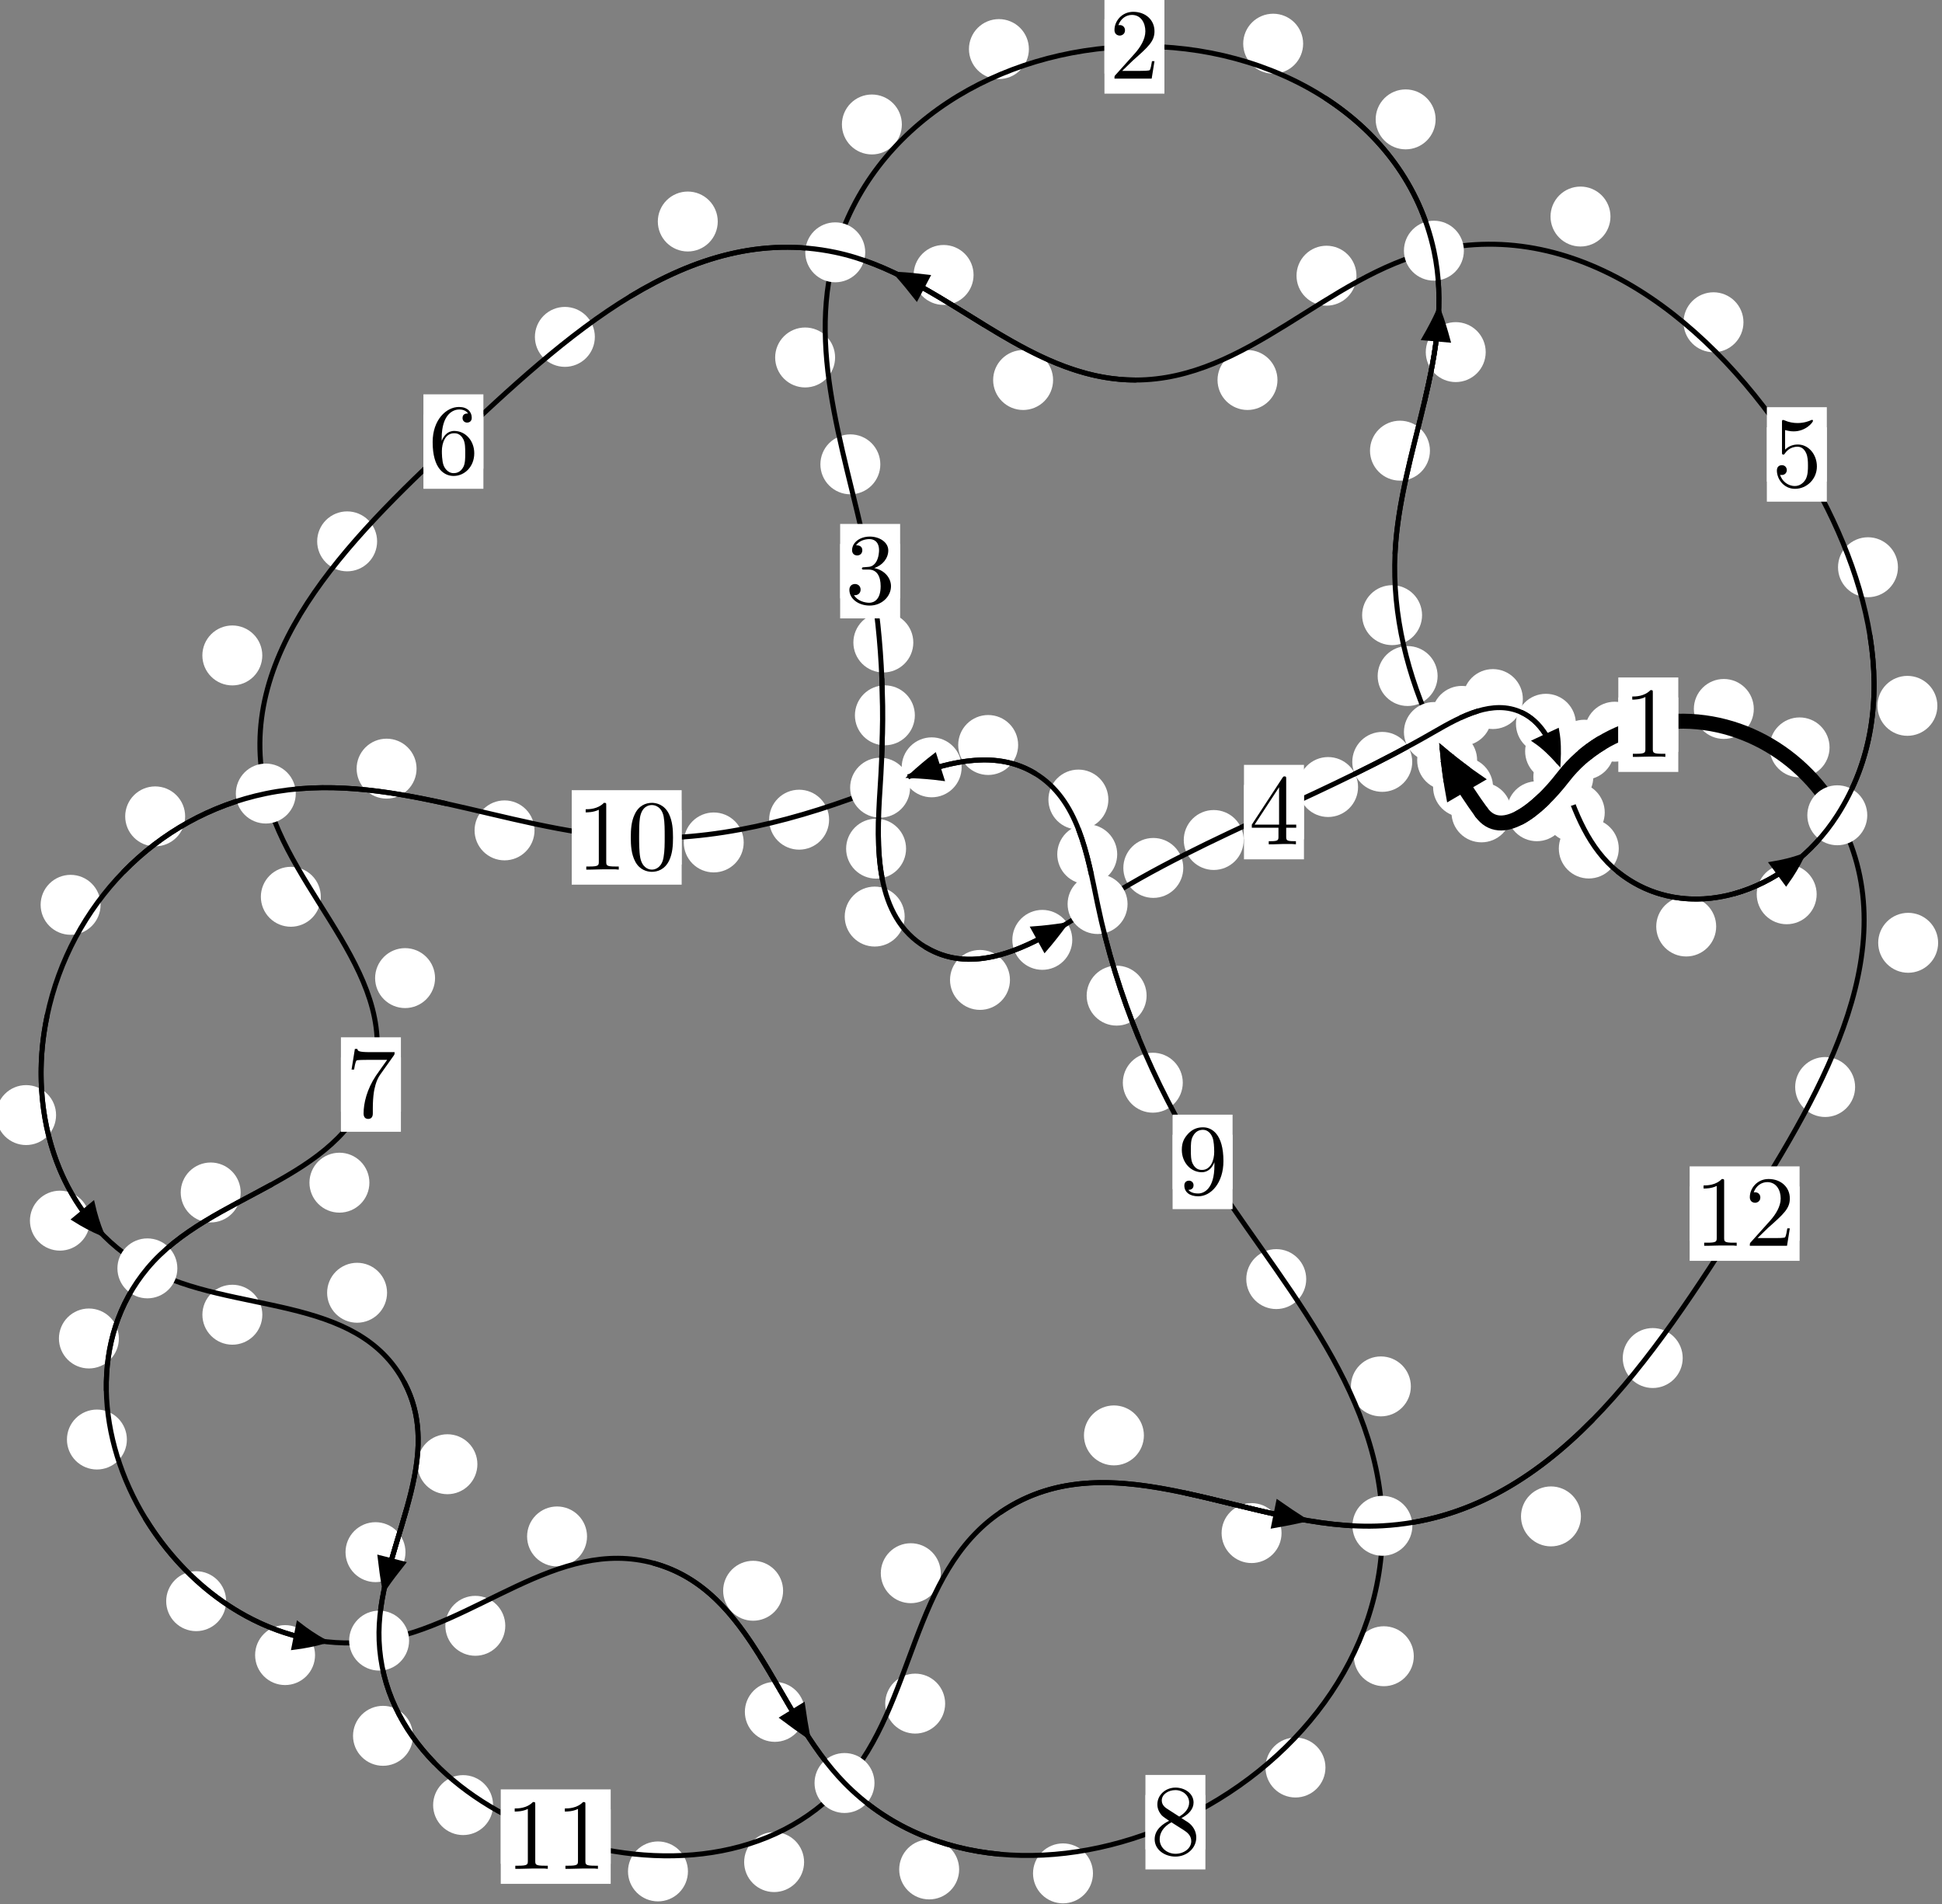 <?xml version="1.0"?>
<!-- Created by MetaPost 1.999 on 2021.07.06:0013 -->
<svg version="1.1" xmlns="http://www.w3.org/2000/svg" xmlns:xlink="http://www.w3.org/1999/xlink" width="193.671" height="189.892" viewBox="0 0 193.671 189.892">
<rect x="0" y="0" width="193.671" height="189.892" fill="#808080" stroke="none"/>
<!-- Original BoundingBox: -143.385071 -116.809631 50.285492 73.081985 -->
  <defs>
    <g transform="scale(0.01,0.01)" id="GLYPHcmr10_48">
      <path style="fill-rule: evenodd;" d="M460 -320C460 -400,455 -480,420 -554C374 -650,292 -666,250 -666C190 -666,117 -640,76 -547C44 -478,39 -400,39 -320C39 -245,43 -155,84 -79C127 2,200 22,249 22C303 22,379 1,423 -94C455 -163,460 -241,460 -320M249 -0C210 -0,151 -25,133 -121C122 -181,122 -273,122 -332C122 -396,122 -462,130 -516C149 -635,224 -644,249 -644C282 -644,348 -626,367 -527C377 -471,377 -395,377 -332C377 -257,377 -189,366 -125C351 -30,294 -0,249 -0"></path>
    </g>
    <g transform="scale(0.01,0.01)" id="GLYPHcmr10_49">
      <path style="fill-rule: evenodd;" d="M294 -640C294 -664,294 -666,271 -666C209 -602,121 -602,89 -602L89 -571C109 -571,168 -571,220 -597L220 -79C220 -43,217 -31,127 -31L95 -31L95 -0L257 -0L130 -3L217 -3L257 -3L297 -3L384 -3L419 -0L419 -31L387 -31C297 -31,294 -42,294 -79"></path>
    </g>
    <g transform="scale(0.01,0.01)" id="GLYPHcmr10_50">
      <path style="fill-rule: evenodd;" d="M127 -77L233 -180C389 -318,449 -372,449 -472C449 -586,359 -666,237 -666C124 -666,50 -574,50 -485C50 -429,100 -429,103 -429C120 -429,155 -441,155 -482C155 -508,137 -534,102 -534C94 -534,92 -534,89 -533C112 -598,166 -635,224 -635C315 -635,358 -554,358 -472C358 -392,308 -313,253 -251L61 -37C50 -26,50 -24,50 -0L421 -0L449 -174L424 -174C419 -144,412 -100,402 -85C395 -77,329 -77,307 -77"></path>
    </g>
    <g transform="scale(0.01,0.01)" id="GLYPHcmr10_51">
      <path style="fill-rule: evenodd;" d="M290 -352C372 -379,430 -449,430 -528C430 -610,342 -666,246 -666C145 -666,69 -606,69 -530C69 -497,91 -478,120 -478C151 -478,171 -500,171 -529C171 -579,124 -579,109 -579C140 -628,206 -641,242 -641C283 -641,338 -619,338 -529C338 -517,336 -459,310 -415C280 -367,246 -364,221 -363C213 -362,189 -360,182 -360C174 -359,167 -358,167 -348C167 -337,174 -337,191 -337L235 -337C317 -337,354 -269,354 -171C354 -35,285 -6,241 -6C198 -6,123 -23,88 -82C123 -77,154 -99,154 -137C154 -173,127 -193,98 -193C74 -193,42 -179,42 -135C42 -44,135 22,244 22C366 22,457 -69,457 -171C457 -253,394 -331,290 -352"></path>
    </g>
    <g transform="scale(0.01,0.01)" id="GLYPHcmr10_52">
      <path style="fill-rule: evenodd;" d="M294 -165L294 -78C294 -42,292 -31,218 -31L197 -31L197 -0L332 -0L238 -3L290 -3L332 -3L374 -3L427 -3L468 -0L468 -31L447 -31C373 -31,371 -42,371 -78L371 -165L471 -165L471 -196L371 -196L371 -651C371 -671,371 -677,355 -677C346 -677,343 -677,335 -665L28 -196L28 -165M300 -196L56 -196L300 -569"></path>
    </g>
    <g transform="scale(0.01,0.01)" id="GLYPHcmr10_53">
      <path style="fill-rule: evenodd;" d="M449 -201C449 -320,367 -420,259 -420C211 -420,168 -404,132 -369L132 -564C152 -558,185 -551,217 -551C340 -551,410 -642,410 -655C410 -661,407 -666,400 -666C399 -666,397 -666,392 -663C372 -654,323 -634,256 -634C216 -634,170 -641,123 -662C115 -665,113 -665,111 -665C101 -665,101 -657,101 -641L101 -345C101 -327,101 -319,115 -319C122 -319,124 -322,128 -328C139 -344,176 -398,257 -398C309 -398,334 -352,342 -334C358 -297,360 -258,360 -208C360 -173,360 -113,336 -71C312 -32,275 -6,229 -6C156 -6,99 -59,82 -118C85 -117,88 -116,99 -116C132 -116,149 -141,149 -165C149 -189,132 -214,99 -214C85 -214,50 -207,50 -161C50 -75,119 22,231 22C347 22,449 -74,449 -201"></path>
    </g>
    <g transform="scale(0.01,0.01)" id="GLYPHcmr10_54">
      <path style="fill-rule: evenodd;" d="M132 -328L132 -352C132 -605,256 -641,307 -641C331 -641,373 -635,395 -601C380 -601,340 -601,340 -556C340 -525,364 -510,386 -510C402 -510,432 -519,432 -558C432 -618,388 -666,305 -666C177 -666,42 -537,42 -316C42 -49,158 22,251 22C362 22,457 -72,457 -204C457 -331,368 -427,257 -427C189 -427,152 -376,132 -328M251 -6C188 -6,158 -66,152 -81C134 -128,134 -208,134 -226C134 -304,166 -404,256 -404C272 -404,318 -404,349 -342C367 -305,367 -254,367 -205C367 -157,367 -107,350 -71C320 -11,274 -6,251 -6"></path>
    </g>
    <g transform="scale(0.01,0.01)" id="GLYPHcmr10_55">
      <path style="fill-rule: evenodd;" d="M476 -609C485 -621,485 -623,485 -644L242 -644C120 -644,118 -657,114 -676L89 -676L56 -470L81 -470C84 -486,93 -549,106 -561C113 -567,191 -567,204 -567L411 -567C400 -551,321 -442,299 -409C209 -274,176 -135,176 -33C176 -23,176 22,222 22C268 22,268 -23,268 -33L268 -84C268 -139,271 -194,279 -248C283 -271,297 -357,341 -419"></path>
    </g>
    <g transform="scale(0.01,0.01)" id="GLYPHcmr10_56">
      <path style="fill-rule: evenodd;" d="M163 -457C117 -487,113 -521,113 -538C113 -599,178 -641,249 -641C322 -641,386 -589,386 -517C386 -460,347 -412,287 -377M309 -362C381 -399,430 -451,430 -517C430 -609,341 -666,250 -666C150 -666,69 -592,69 -499C69 -481,71 -436,113 -389C124 -377,161 -352,186 -335C128 -306,42 -250,42 -151C42 -45,144 22,249 22C362 22,457 -61,457 -168C457 -204,446 -249,408 -291C389 -312,373 -322,309 -362M209 -320L332 -242C360 -223,407 -193,407 -132C407 -58,332 -6,250 -6C164 -6,92 -68,92 -151C92 -209,124 -273,209 -320"></path>
    </g>
    <g transform="scale(0.01,0.01)" id="GLYPHcmr10_57">
      <path style="fill-rule: evenodd;" d="M367 -318L367 -286C367 -52,263 -6,205 -6C188 -6,134 -8,107 -42C151 -42,159 -71,159 -88C159 -119,135 -134,113 -134C97 -134,67 -125,67 -86C67 -19,121 22,206 22C335 22,457 -114,457 -329C457 -598,342 -666,253 -666C198 -666,149 -648,106 -603C65 -558,42 -516,42 -441C42 -316,130 -218,242 -218C303 -218,344 -260,367 -318M243 -241C227 -241,181 -241,150 -304C132 -341,132 -391,132 -440C132 -494,132 -541,153 -578C180 -628,218 -641,253 -641C299 -641,332 -607,349 -562C361 -530,365 -467,365 -421C365 -338,331 -241,243 -241"></path>
    </g>
  </defs>
  <path d="M148.898 78.499C148.898 77.706,148.583 76.946,148.022 76.385C147.462 75.825,146.702 75.51,145.909 75.51C145.116 75.51,144.356 75.825,143.796 76.385C143.235 76.946,142.92 77.706,142.92 78.499C142.92 79.291,143.235 80.051,143.796 80.612C144.356 81.172,145.116 81.487,145.909 81.487C146.702 81.487,147.462 81.172,148.022 80.612C148.583 80.051,148.898 79.291,148.898 78.499Z" style="fill: rgb(100%,100%,100%);stroke: none;"></path>
  <path d="M150.73 81.012C150.73 80.219,150.415 79.459,149.854 78.898C149.294 78.338,148.534 78.023,147.741 78.023C146.948 78.023,146.188 78.338,145.628 78.898C145.067 79.459,144.752 80.219,144.752 81.012C144.752 81.805,145.067 82.565,145.628 83.125C146.188 83.686,146.948 84.001,147.741 84.001C148.534 84.001,149.294 83.686,149.854 83.125C150.415 82.565,150.73 81.805,150.73 81.012Z" style="fill: rgb(100%,100%,100%);stroke: none;"></path>
  <path d="M143.369 67.416C143.369 66.624,143.054 65.863,142.493 65.303C141.933 64.743,141.173 64.428,140.38 64.428C139.587 64.428,138.827 64.743,138.267 65.303C137.706 65.863,137.391 66.624,137.391 67.416C137.391 68.209,137.706 68.969,138.267 69.53C138.827 70.09,139.587 70.405,140.38 70.405C141.173 70.405,141.933 70.09,142.493 69.53C143.054 68.969,143.369 68.209,143.369 67.416Z" style="fill: rgb(100%,100%,100%);stroke: none;"></path>
  <path d="M147.31 75.816C147.31 75.023,146.995 74.263,146.435 73.702C145.874 73.142,145.114 72.827,144.321 72.827C143.529 72.827,142.768 73.142,142.208 73.702C141.647 74.263,141.332 75.023,141.332 75.816C141.332 76.608,141.647 77.369,142.208 77.929C142.768 78.49,143.529 78.804,144.321 78.804C145.114 78.804,145.874 78.49,146.435 77.929C146.995 77.369,147.31 76.608,147.31 75.816Z" style="fill: rgb(100%,100%,100%);stroke: none;"></path>
  <path d="M142.604 44.942C142.604 44.149,142.289 43.389,141.729 42.829C141.168 42.268,140.408 41.953,139.615 41.953C138.823 41.953,138.062 42.268,137.502 42.829C136.941 43.389,136.627 44.149,136.627 44.942C136.627 45.735,136.941 46.495,137.502 47.055C138.062 47.616,138.823 47.931,139.615 47.931C140.408 47.931,141.168 47.616,141.729 47.055C142.289 46.495,142.604 45.735,142.604 44.942Z" style="fill: rgb(100%,100%,100%);stroke: none;"></path>
  <path d="M141.819 61.346C141.819 60.554,141.504 59.794,140.944 59.233C140.383 58.673,139.623 58.358,138.831 58.358C138.038 58.358,137.278 58.673,136.717 59.233C136.157 59.794,135.842 60.554,135.842 61.346C135.842 62.139,136.157 62.899,136.717 63.46C137.278 64.02,138.038 64.335,138.831 64.335C139.623 64.335,140.383 64.02,140.944 63.46C141.504 62.899,141.819 62.139,141.819 61.346Z" style="fill: rgb(100%,100%,100%);stroke: none;"></path>
  <path d="M143.17 11.905C143.17 11.112,142.855 10.352,142.294 9.792C141.734 9.231,140.974 8.916,140.181 8.916C139.388 8.916,138.628 9.231,138.068 9.792C137.507 10.352,137.192 11.112,137.192 11.905C137.192 12.698,137.507 13.458,138.068 14.018C138.628 14.579,139.388 14.894,140.181 14.894C140.974 14.894,141.734 14.579,142.294 14.018C142.855 13.458,143.17 12.698,143.17 11.905Z" style="fill: rgb(100%,100%,100%);stroke: none;"></path>
  <path d="M148.166 35.113C148.166 34.321,147.851 33.561,147.291 33C146.73 32.44,145.97 32.125,145.177 32.125C144.385 32.125,143.625 32.44,143.064 33C142.504 33.561,142.189 34.321,142.189 35.113C142.189 35.906,142.504 36.666,143.064 37.227C143.625 37.787,144.385 38.102,145.177 38.102C145.97 38.102,146.73 37.787,147.291 37.227C147.851 36.666,148.166 35.906,148.166 35.113Z" style="fill: rgb(100%,100%,100%);stroke: none;"></path>
  <path d="M102.609 4.894C102.609 4.101,102.294 3.341,101.733 2.78C101.173 2.22,100.413 1.905,99.62 1.905C98.827 1.905,98.067 2.22,97.507 2.78C96.946 3.341,96.631 4.101,96.631 4.894C96.631 5.686,96.946 6.447,97.507 7.007C98.067 7.568,98.827 7.883,99.62 7.883C100.413 7.883,101.173 7.568,101.733 7.007C102.294 6.447,102.609 5.686,102.609 4.894Z" style="fill: rgb(100%,100%,100%);stroke: none;"></path>
  <path d="M129.959 4.356C129.959 3.564,129.644 2.803,129.084 2.243C128.523 1.683,127.763 1.368,126.971 1.368C126.178 1.368,125.418 1.683,124.857 2.243C124.297 2.803,123.982 3.564,123.982 4.356C123.982 5.149,124.297 5.909,124.857 6.47C125.418 7.03,126.178 7.345,126.971 7.345C127.763 7.345,128.523 7.03,129.084 6.47C129.644 5.909,129.959 5.149,129.959 4.356Z" style="fill: rgb(100%,100%,100%);stroke: none;"></path>
  <path d="M83.282 35.649C83.282 34.856,82.967 34.096,82.407 33.536C81.846 32.975,81.086 32.66,80.294 32.66C79.501 32.66,78.741 32.975,78.18 33.536C77.62 34.096,77.305 34.856,77.305 35.649C77.305 36.442,77.62 37.202,78.18 37.762C78.741 38.323,79.501 38.638,80.294 38.638C81.086 38.638,81.846 38.323,82.407 37.762C82.967 37.202,83.282 36.442,83.282 35.649Z" style="fill: rgb(100%,100%,100%);stroke: none;"></path>
  <path d="M89.94 12.414C89.94 11.621,89.625 10.861,89.064 10.3C88.504 9.74,87.744 9.425,86.951 9.425C86.158 9.425,85.398 9.74,84.838 10.3C84.277 10.861,83.962 11.621,83.962 12.414C83.962 13.206,84.277 13.966,84.838 14.527C85.398 15.087,86.158 15.402,86.951 15.402C87.744 15.402,88.504 15.087,89.064 14.527C89.625 13.966,89.94 13.206,89.94 12.414Z" style="fill: rgb(100%,100%,100%);stroke: none;"></path>
  <path d="M91.082 64.074C91.082 63.281,90.767 62.521,90.207 61.96C89.646 61.4,88.886 61.085,88.094 61.085C87.301 61.085,86.541 61.4,85.98 61.96C85.42 62.521,85.105 63.281,85.105 64.074C85.105 64.866,85.42 65.626,85.98 66.187C86.541 66.747,87.301 67.062,88.094 67.062C88.886 67.062,89.646 66.747,90.207 66.187C90.767 65.626,91.082 64.866,91.082 64.074Z" style="fill: rgb(100%,100%,100%);stroke: none;"></path>
  <path d="M87.793 46.305C87.793 45.513,87.478 44.753,86.918 44.192C86.357 43.632,85.597 43.317,84.805 43.317C84.012 43.317,83.252 43.632,82.691 44.192C82.131 44.753,81.816 45.513,81.816 46.305C81.816 47.098,82.131 47.858,82.691 48.419C83.252 48.979,84.012 49.294,84.805 49.294C85.597 49.294,86.357 48.979,86.918 48.419C87.478 47.858,87.793 47.098,87.793 46.305Z" style="fill: rgb(100%,100%,100%);stroke: none;"></path>
  <path d="M90.36 84.632C90.36 83.839,90.045 83.079,89.484 82.519C88.924 81.958,88.164 81.643,87.371 81.643C86.578 81.643,85.818 81.958,85.258 82.519C84.697 83.079,84.382 83.839,84.382 84.632C84.382 85.425,84.697 86.185,85.258 86.745C85.818 87.306,86.578 87.621,87.371 87.621C88.164 87.621,88.924 87.306,89.484 86.745C90.045 86.185,90.36 85.425,90.36 84.632Z" style="fill: rgb(100%,100%,100%);stroke: none;"></path>
  <path d="M91.236 71.336C91.236 70.543,90.921 69.783,90.361 69.222C89.801 68.662,89.04 68.347,88.248 68.347C87.455 68.347,86.695 68.662,86.134 69.222C85.574 69.783,85.259 70.543,85.259 71.336C85.259 72.128,85.574 72.888,86.134 73.449C86.695 74.009,87.455 74.324,88.248 74.324C89.04 74.324,89.801 74.009,90.361 73.449C90.921 72.888,91.236 72.128,91.236 71.336Z" style="fill: rgb(100%,100%,100%);stroke: none;"></path>
  <path d="M100.721 97.722C100.721 96.929,100.406 96.169,99.846 95.608C99.285 95.048,98.525 94.733,97.733 94.733C96.94 94.733,96.18 95.048,95.619 95.608C95.059 96.169,94.744 96.929,94.744 97.722C94.744 98.514,95.059 99.274,95.619 99.835C96.18 100.395,96.94 100.71,97.733 100.71C98.525 100.71,99.285 100.395,99.846 99.835C100.406 99.274,100.721 98.514,100.721 97.722Z" style="fill: rgb(100%,100%,100%);stroke: none;"></path>
  <path d="M90.22 91.405C90.22 90.612,89.905 89.852,89.344 89.292C88.784 88.731,88.024 88.416,87.231 88.416C86.438 88.416,85.678 88.731,85.118 89.292C84.557 89.852,84.242 90.612,84.242 91.405C84.242 92.198,84.557 92.958,85.118 93.518C85.678 94.079,86.438 94.394,87.231 94.394C88.024 94.394,88.784 94.079,89.344 93.518C89.905 92.958,90.22 92.198,90.22 91.405Z" style="fill: rgb(100%,100%,100%);stroke: none;"></path>
  <path d="M118.005 86.553C118.005 85.761,117.69 85,117.13 84.44C116.569 83.88,115.809 83.565,115.017 83.565C114.224 83.565,113.464 83.88,112.903 84.44C112.343 85,112.028 85.761,112.028 86.553C112.028 87.346,112.343 88.106,112.903 88.667C113.464 89.227,114.224 89.542,115.017 89.542C115.809 89.542,116.569 89.227,117.13 88.667C117.69 88.106,118.005 87.346,118.005 86.553Z" style="fill: rgb(100%,100%,100%);stroke: none;"></path>
  <path d="M106.935 93.728C106.935 92.935,106.62 92.175,106.06 91.614C105.5 91.054,104.739 90.739,103.947 90.739C103.154 90.739,102.394 91.054,101.833 91.614C101.273 92.175,100.958 92.935,100.958 93.728C100.958 94.52,101.273 95.28,101.833 95.841C102.394 96.401,103.154 96.716,103.947 96.716C104.739 96.716,105.5 96.401,106.06 95.841C106.62 95.28,106.935 94.52,106.935 93.728Z" style="fill: rgb(100%,100%,100%);stroke: none;"></path>
  <path d="M135.436 78.486C135.436 77.693,135.122 76.933,134.561 76.373C134.001 75.812,133.24 75.497,132.448 75.497C131.655 75.497,130.895 75.812,130.334 76.373C129.774 76.933,129.459 77.693,129.459 78.486C129.459 79.279,129.774 80.039,130.334 80.599C130.895 81.16,131.655 81.475,132.448 81.475C133.24 81.475,134.001 81.16,134.561 80.599C135.122 80.039,135.436 79.279,135.436 78.486Z" style="fill: rgb(100%,100%,100%);stroke: none;"></path>
  <path d="M124.031 83.768C124.031 82.976,123.716 82.216,123.156 81.655C122.595 81.095,121.835 80.78,121.042 80.78C120.25 80.78,119.49 81.095,118.929 81.655C118.369 82.216,118.054 82.976,118.054 83.768C118.054 84.561,118.369 85.321,118.929 85.882C119.49 86.442,120.25 86.757,121.042 86.757C121.835 86.757,122.595 86.442,123.156 85.882C123.716 85.321,124.031 84.561,124.031 83.768Z" style="fill: rgb(100%,100%,100%);stroke: none;"></path>
  <path d="M148.771 71.391C148.771 70.598,148.456 69.838,147.896 69.278C147.336 68.717,146.575 68.402,145.783 68.402C144.99 68.402,144.23 68.717,143.669 69.278C143.109 69.838,142.794 70.598,142.794 71.391C142.794 72.184,143.109 72.944,143.669 73.504C144.23 74.065,144.99 74.38,145.783 74.38C146.575 74.38,147.336 74.065,147.896 73.504C148.456 72.944,148.771 72.184,148.771 71.391Z" style="fill: rgb(100%,100%,100%);stroke: none;"></path>
  <path d="M140.838 75.978C140.838 75.185,140.523 74.425,139.962 73.865C139.402 73.304,138.642 72.989,137.849 72.989C137.056 72.989,136.296 73.304,135.736 73.865C135.175 74.425,134.86 75.185,134.86 75.978C134.86 76.771,135.175 77.531,135.736 78.091C136.296 78.652,137.056 78.967,137.849 78.967C138.642 78.967,139.402 78.652,139.962 78.091C140.523 77.531,140.838 76.771,140.838 75.978Z" style="fill: rgb(100%,100%,100%);stroke: none;"></path>
  <path d="M157.159 72.178C157.159 71.385,156.844 70.625,156.284 70.064C155.723 69.504,154.963 69.189,154.17 69.189C153.378 69.189,152.618 69.504,152.057 70.064C151.497 70.625,151.182 71.385,151.182 72.178C151.182 72.97,151.497 73.731,152.057 74.291C152.618 74.852,153.378 75.166,154.17 75.166C154.963 75.166,155.723 74.852,156.284 74.291C156.844 73.731,157.159 72.97,157.159 72.178Z" style="fill: rgb(100%,100%,100%);stroke: none;"></path>
  <path d="M151.87 69.713C151.87 68.921,151.555 68.161,150.995 67.6C150.434 67.04,149.674 66.725,148.881 66.725C148.089 66.725,147.328 67.04,146.768 67.6C146.208 68.161,145.893 68.921,145.893 69.713C145.893 70.506,146.208 71.266,146.768 71.827C147.328 72.387,148.089 72.702,148.881 72.702C149.674 72.702,150.434 72.387,150.995 71.827C151.555 71.266,151.87 70.506,151.87 69.713Z" style="fill: rgb(100%,100%,100%);stroke: none;"></path>
  <path d="M160.037 81.021C160.037 80.229,159.722 79.468,159.162 78.908C158.601 78.347,157.841 78.033,157.048 78.033C156.256 78.033,155.495 78.347,154.935 78.908C154.374 79.468,154.06 80.229,154.06 81.021C154.06 81.814,154.374 82.574,154.935 83.135C155.495 83.695,156.256 84.01,157.048 84.01C157.841 84.01,158.601 83.695,159.162 83.135C159.722 82.574,160.037 81.814,160.037 81.021Z" style="fill: rgb(100%,100%,100%);stroke: none;"></path>
  <path d="M158.075 74.92C158.075 74.127,157.76 73.367,157.2 72.806C156.639 72.246,155.879 71.931,155.087 71.931C154.294 71.931,153.534 72.246,152.973 72.806C152.413 73.367,152.098 74.127,152.098 74.92C152.098 75.712,152.413 76.473,152.973 77.033C153.534 77.594,154.294 77.909,155.087 77.909C155.879 77.909,156.639 77.594,157.2 77.033C157.76 76.473,158.075 75.712,158.075 74.92Z" style="fill: rgb(100%,100%,100%);stroke: none;"></path>
  <path d="M171.15 92.396C171.15 91.603,170.835 90.843,170.275 90.282C169.715 89.722,168.954 89.407,168.162 89.407C167.369 89.407,166.609 89.722,166.048 90.282C165.488 90.843,165.173 91.603,165.173 92.396C165.173 93.188,165.488 93.949,166.048 94.509C166.609 95.069,167.369 95.384,168.162 95.384C168.954 95.384,169.715 95.069,170.275 94.509C170.835 93.949,171.15 93.188,171.15 92.396Z" style="fill: rgb(100%,100%,100%);stroke: none;"></path>
  <path d="M161.436 84.618C161.436 83.825,161.121 83.065,160.56 82.505C160 81.944,159.24 81.629,158.447 81.629C157.654 81.629,156.894 81.944,156.334 82.505C155.773 83.065,155.458 83.825,155.458 84.618C155.458 85.411,155.773 86.171,156.334 86.731C156.894 87.292,157.654 87.607,158.447 87.607C159.24 87.607,160 87.292,160.56 86.731C161.121 86.171,161.436 85.411,161.436 84.618Z" style="fill: rgb(100%,100%,100%);stroke: none;"></path>
  <path d="M193.209 70.389C193.209 69.597,192.894 68.836,192.334 68.276C191.774 67.716,191.013 67.401,190.221 67.401C189.428 67.401,188.668 67.716,188.107 68.276C187.547 68.836,187.232 69.597,187.232 70.389C187.232 71.182,187.547 71.942,188.107 72.503C188.668 73.063,189.428 73.378,190.221 73.378C191.013 73.378,191.774 73.063,192.334 72.503C192.894 71.942,193.209 71.182,193.209 70.389Z" style="fill: rgb(100%,100%,100%);stroke: none;"></path>
  <path d="M181.171 89.18C181.171 88.388,180.856 87.628,180.296 87.067C179.736 86.507,178.975 86.192,178.183 86.192C177.39 86.192,176.63 86.507,176.069 87.067C175.509 87.628,175.194 88.388,175.194 89.18C175.194 89.973,175.509 90.733,176.069 91.294C176.63 91.854,177.39 92.169,178.183 92.169C178.975 92.169,179.736 91.854,180.296 91.294C180.856 90.733,181.171 89.973,181.171 89.18Z" style="fill: rgb(100%,100%,100%);stroke: none;"></path>
  <path d="M173.871 32.137C173.871 31.344,173.556 30.584,172.996 30.024C172.435 29.463,171.675 29.148,170.882 29.148C170.09 29.148,169.329 29.463,168.769 30.024C168.209 30.584,167.894 31.344,167.894 32.137C167.894 32.93,168.209 33.69,168.769 34.25C169.329 34.811,170.09 35.126,170.882 35.126C171.675 35.126,172.435 34.811,172.996 34.25C173.556 33.69,173.871 32.93,173.871 32.137Z" style="fill: rgb(100%,100%,100%);stroke: none;"></path>
  <path d="M189.278 56.567C189.278 55.774,188.963 55.014,188.403 54.454C187.842 53.893,187.082 53.578,186.29 53.578C185.497 53.578,184.737 53.893,184.176 54.454C183.616 55.014,183.301 55.774,183.301 56.567C183.301 57.36,183.616 58.12,184.176 58.68C184.737 59.241,185.497 59.556,186.29 59.556C187.082 59.556,187.842 59.241,188.403 58.68C188.963 58.12,189.278 57.36,189.278 56.567Z" style="fill: rgb(100%,100%,100%);stroke: none;"></path>
  <path d="M135.277 27.494C135.277 26.701,134.962 25.941,134.401 25.381C133.841 24.82,133.081 24.505,132.288 24.505C131.495 24.505,130.735 24.82,130.175 25.381C129.614 25.941,129.299 26.701,129.299 27.494C129.299 28.287,129.614 29.047,130.175 29.607C130.735 30.168,131.495 30.483,132.288 30.483C133.081 30.483,133.841 30.168,134.401 29.607C134.962 29.047,135.277 28.287,135.277 27.494Z" style="fill: rgb(100%,100%,100%);stroke: none;"></path>
  <path d="M160.608 21.595C160.608 20.802,160.293 20.042,159.732 19.481C159.172 18.921,158.412 18.606,157.619 18.606C156.826 18.606,156.066 18.921,155.506 19.481C154.945 20.042,154.63 20.802,154.63 21.595C154.63 22.387,154.945 23.148,155.506 23.708C156.066 24.268,156.826 24.583,157.619 24.583C158.412 24.583,159.172 24.268,159.732 23.708C160.293 23.148,160.608 22.387,160.608 21.595Z" style="fill: rgb(100%,100%,100%);stroke: none;"></path>
  <path d="M105.022 37.898C105.022 37.105,104.707 36.345,104.146 35.784C103.586 35.224,102.826 34.909,102.033 34.909C101.24 34.909,100.48 35.224,99.92 35.784C99.359 36.345,99.044 37.105,99.044 37.898C99.044 38.69,99.359 39.45,99.92 40.011C100.48 40.571,101.24 40.886,102.033 40.886C102.826 40.886,103.586 40.571,104.146 40.011C104.707 39.45,105.022 38.69,105.022 37.898Z" style="fill: rgb(100%,100%,100%);stroke: none;"></path>
  <path d="M127.399 37.896C127.399 37.104,127.084 36.343,126.523 35.783C125.963 35.222,125.203 34.907,124.41 34.907C123.617 34.907,122.857 35.222,122.297 35.783C121.736 36.343,121.421 37.104,121.421 37.896C121.421 38.689,121.736 39.449,122.297 40.01C122.857 40.57,123.617 40.885,124.41 40.885C125.203 40.885,125.963 40.57,126.523 40.01C127.084 39.449,127.399 38.689,127.399 37.896Z" style="fill: rgb(100%,100%,100%);stroke: none;"></path>
  <path d="M71.58 22.09C71.58 21.298,71.265 20.537,70.705 19.977C70.144 19.417,69.384 19.102,68.591 19.102C67.799 19.102,67.038 19.417,66.478 19.977C65.918 20.537,65.603 21.298,65.603 22.09C65.603 22.883,65.918 23.643,66.478 24.204C67.038 24.764,67.799 25.079,68.591 25.079C69.384 25.079,70.144 24.764,70.705 24.204C71.265 23.643,71.58 22.883,71.58 22.09Z" style="fill: rgb(100%,100%,100%);stroke: none;"></path>
  <path d="M97.091 27.419C97.091 26.627,96.776 25.866,96.215 25.306C95.655 24.745,94.895 24.431,94.102 24.431C93.309 24.431,92.549 24.745,91.989 25.306C91.428 25.866,91.113 26.627,91.113 27.419C91.113 28.212,91.428 28.972,91.989 29.533C92.549 30.093,93.309 30.408,94.102 30.408C94.895 30.408,95.655 30.093,96.215 29.533C96.776 28.972,97.091 28.212,97.091 27.419Z" style="fill: rgb(100%,100%,100%);stroke: none;"></path>
  <path d="M37.608 53.987C37.608 53.194,37.293 52.434,36.733 51.873C36.172 51.313,35.412 50.998,34.619 50.998C33.827 50.998,33.067 51.313,32.506 51.873C31.946 52.434,31.631 53.194,31.631 53.987C31.631 54.779,31.946 55.54,32.506 56.1C33.067 56.66,33.827 56.975,34.619 56.975C35.412 56.975,36.172 56.66,36.733 56.1C37.293 55.54,37.608 54.779,37.608 53.987Z" style="fill: rgb(100%,100%,100%);stroke: none;"></path>
  <path d="M59.322 33.596C59.322 32.803,59.008 32.043,58.447 31.482C57.887 30.922,57.126 30.607,56.334 30.607C55.541 30.607,54.781 30.922,54.22 31.482C53.66 32.043,53.345 32.803,53.345 33.596C53.345 34.388,53.66 35.148,54.22 35.709C54.781 36.269,55.541 36.584,56.334 36.584C57.126 36.584,57.887 36.269,58.447 35.709C59.008 35.148,59.322 34.388,59.322 33.596Z" style="fill: rgb(100%,100%,100%);stroke: none;"></path>
  <path d="M31.993 89.431C31.993 88.638,31.678 87.878,31.117 87.317C30.557 86.757,29.797 86.442,29.004 86.442C28.211 86.442,27.451 86.757,26.891 87.317C26.33 87.878,26.015 88.638,26.015 89.431C26.015 90.223,26.33 90.983,26.891 91.544C27.451 92.104,28.211 92.419,29.004 92.419C29.797 92.419,30.557 92.104,31.117 91.544C31.678 90.983,31.993 90.223,31.993 89.431Z" style="fill: rgb(100%,100%,100%);stroke: none;"></path>
  <path d="M26.158 65.363C26.158 64.57,25.843 63.81,25.283 63.25C24.722 62.689,23.962 62.374,23.17 62.374C22.377 62.374,21.617 62.689,21.056 63.25C20.496 63.81,20.181 64.57,20.181 65.363C20.181 66.156,20.496 66.916,21.056 67.476C21.617 68.037,22.377 68.352,23.17 68.352C23.962 68.352,24.722 68.037,25.283 67.476C25.843 66.916,26.158 66.156,26.158 65.363Z" style="fill: rgb(100%,100%,100%);stroke: none;"></path>
  <path d="M36.839 117.941C36.839 117.149,36.524 116.389,35.963 115.828C35.403 115.268,34.643 114.953,33.85 114.953C33.057 114.953,32.297 115.268,31.737 115.828C31.176 116.389,30.861 117.149,30.861 117.941C30.861 118.734,31.176 119.494,31.737 120.055C32.297 120.615,33.057 120.93,33.85 120.93C34.643 120.93,35.403 120.615,35.963 120.055C36.524 119.494,36.839 118.734,36.839 117.941Z" style="fill: rgb(100%,100%,100%);stroke: none;"></path>
  <path d="M43.387 97.54C43.387 96.748,43.072 95.987,42.511 95.427C41.951 94.866,41.191 94.552,40.398 94.552C39.605 94.552,38.845 94.866,38.285 95.427C37.724 95.987,37.409 96.748,37.409 97.54C37.409 98.333,37.724 99.093,38.285 99.654C38.845 100.214,39.605 100.529,40.398 100.529C41.191 100.529,41.951 100.214,42.511 99.654C43.072 99.093,43.387 98.333,43.387 97.54Z" style="fill: rgb(100%,100%,100%);stroke: none;"></path>
  <path d="M11.855 133.479C11.855 132.686,11.54 131.926,10.98 131.366C10.419 130.805,9.659 130.49,8.866 130.49C8.074 130.49,7.313 130.805,6.753 131.366C6.192 131.926,5.877 132.686,5.877 133.479C5.877 134.272,6.192 135.032,6.753 135.592C7.313 136.153,8.074 136.468,8.866 136.468C9.659 136.468,10.419 136.153,10.98 135.592C11.54 135.032,11.855 134.272,11.855 133.479Z" style="fill: rgb(100%,100%,100%);stroke: none;"></path>
  <path d="M24.001 118.918C24.001 118.126,23.686 117.366,23.125 116.805C22.565 116.245,21.805 115.93,21.012 115.93C20.219 115.93,19.459 116.245,18.899 116.805C18.338 117.366,18.023 118.126,18.023 118.918C18.023 119.711,18.338 120.471,18.899 121.032C19.459 121.592,20.219 121.907,21.012 121.907C21.805 121.907,22.565 121.592,23.125 121.032C23.686 120.471,24.001 119.711,24.001 118.918Z" style="fill: rgb(100%,100%,100%);stroke: none;"></path>
  <path d="M22.552 159.676C22.552 158.884,22.237 158.124,21.676 157.563C21.116 157.003,20.356 156.688,19.563 156.688C18.77 156.688,18.01 157.003,17.45 157.563C16.889 158.124,16.574 158.884,16.574 159.676C16.574 160.469,16.889 161.229,17.45 161.79C18.01 162.35,18.77 162.665,19.563 162.665C20.356 162.665,21.116 162.35,21.676 161.79C22.237 161.229,22.552 160.469,22.552 159.676Z" style="fill: rgb(100%,100%,100%);stroke: none;"></path>
  <path d="M12.653 143.557C12.653 142.764,12.338 142.004,11.778 141.443C11.217 140.883,10.457 140.568,9.664 140.568C8.872 140.568,8.111 140.883,7.551 141.443C6.99 142.004,6.676 142.764,6.676 143.557C6.676 144.349,6.99 145.109,7.551 145.67C8.111 146.23,8.872 146.545,9.664 146.545C10.457 146.545,11.217 146.23,11.778 145.67C12.338 145.109,12.653 144.349,12.653 143.557Z" style="fill: rgb(100%,100%,100%);stroke: none;"></path>
  <path d="M50.391 162.133C50.391 161.34,50.076 160.58,49.516 160.019C48.955 159.459,48.195 159.144,47.402 159.144C46.61 159.144,45.85 159.459,45.289 160.019C44.729 160.58,44.414 161.34,44.414 162.133C44.414 162.925,44.729 163.686,45.289 164.246C45.85 164.807,46.61 165.121,47.402 165.121C48.195 165.121,48.955 164.807,49.516 164.246C50.076 163.686,50.391 162.925,50.391 162.133Z" style="fill: rgb(100%,100%,100%);stroke: none;"></path>
  <path d="M31.419 165.052C31.419 164.259,31.104 163.499,30.544 162.939C29.983 162.378,29.223 162.063,28.431 162.063C27.638 162.063,26.878 162.378,26.317 162.939C25.757 163.499,25.442 164.259,25.442 165.052C25.442 165.845,25.757 166.605,26.317 167.165C26.878 167.726,27.638 168.041,28.431 168.041C29.223 168.041,29.983 167.726,30.544 167.165C31.104 166.605,31.419 165.845,31.419 165.052Z" style="fill: rgb(100%,100%,100%);stroke: none;"></path>
  <path d="M78.096 158.637C78.096 157.845,77.781 157.085,77.22 156.524C76.66 155.964,75.899 155.649,75.107 155.649C74.314 155.649,73.554 155.964,72.993 156.524C72.433 157.085,72.118 157.845,72.118 158.637C72.118 159.43,72.433 160.19,72.993 160.751C73.554 161.311,74.314 161.626,75.107 161.626C75.899 161.626,76.66 161.311,77.22 160.751C77.781 160.19,78.096 159.43,78.096 158.637Z" style="fill: rgb(100%,100%,100%);stroke: none;"></path>
  <path d="M58.543 153.221C58.543 152.428,58.228 151.668,57.668 151.108C57.108 150.547,56.347 150.232,55.555 150.232C54.762 150.232,54.002 150.547,53.441 151.108C52.881 151.668,52.566 152.428,52.566 153.221C52.566 154.014,52.881 154.774,53.441 155.334C54.002 155.895,54.762 156.21,55.555 156.21C56.347 156.21,57.108 155.895,57.668 155.334C58.228 154.774,58.543 154.014,58.543 153.221Z" style="fill: rgb(100%,100%,100%);stroke: none;"></path>
  <path d="M95.653 186.428C95.653 185.635,95.338 184.875,94.778 184.314C94.217 183.754,93.457 183.439,92.664 183.439C91.872 183.439,91.111 183.754,90.551 184.314C89.99 184.875,89.675 185.635,89.675 186.428C89.675 187.221,89.99 187.981,90.551 188.541C91.111 189.102,91.872 189.417,92.664 189.417C93.457 189.417,94.217 189.102,94.778 188.541C95.338 187.981,95.653 187.221,95.653 186.428Z" style="fill: rgb(100%,100%,100%);stroke: none;"></path>
  <path d="M80.261 170.716C80.261 169.923,79.946 169.163,79.386 168.602C78.825 168.042,78.065 167.727,77.272 167.727C76.48 167.727,75.72 168.042,75.159 168.602C74.599 169.163,74.284 169.923,74.284 170.716C74.284 171.508,74.599 172.268,75.159 172.829C75.72 173.389,76.48 173.704,77.272 173.704C78.065 173.704,78.825 173.389,79.386 172.829C79.946 172.268,80.261 171.508,80.261 170.716Z" style="fill: rgb(100%,100%,100%);stroke: none;"></path>
  <path d="M132.184 176.265C132.184 175.473,131.869 174.713,131.308 174.152C130.748 173.592,129.988 173.277,129.195 173.277C128.402 173.277,127.642 173.592,127.082 174.152C126.521 174.713,126.206 175.473,126.206 176.265C126.206 177.058,126.521 177.818,127.082 178.379C127.642 178.939,128.402 179.254,129.195 179.254C129.988 179.254,130.748 178.939,131.308 178.379C131.869 177.818,132.184 177.058,132.184 176.265Z" style="fill: rgb(100%,100%,100%);stroke: none;"></path>
  <path d="M108.999 186.821C108.999 186.028,108.684 185.268,108.123 184.708C107.563 184.147,106.803 183.832,106.01 183.832C105.217 183.832,104.457 184.147,103.897 184.708C103.336 185.268,103.021 186.028,103.021 186.821C103.021 187.614,103.336 188.374,103.897 188.934C104.457 189.495,105.217 189.81,106.01 189.81C106.803 189.81,107.563 189.495,108.123 188.934C108.684 188.374,108.999 187.614,108.999 186.821Z" style="fill: rgb(100%,100%,100%);stroke: none;"></path>
  <path d="M140.701 138.258C140.701 137.465,140.386 136.705,139.825 136.144C139.265 135.584,138.505 135.269,137.712 135.269C136.919 135.269,136.159 135.584,135.599 136.144C135.038 136.705,134.723 137.465,134.723 138.258C134.723 139.05,135.038 139.81,135.599 140.371C136.159 140.931,136.919 141.246,137.712 141.246C138.505 141.246,139.265 140.931,139.825 140.371C140.386 139.81,140.701 139.05,140.701 138.258Z" style="fill: rgb(100%,100%,100%);stroke: none;"></path>
  <path d="M140.994 165.166C140.994 164.374,140.679 163.614,140.119 163.053C139.558 162.493,138.798 162.178,138.005 162.178C137.213 162.178,136.452 162.493,135.892 163.053C135.331 163.614,135.017 164.374,135.017 165.166C135.017 165.959,135.331 166.719,135.892 167.28C136.452 167.84,137.213 168.155,138.005 168.155C138.798 168.155,139.558 167.84,140.119 167.28C140.679 166.719,140.994 165.959,140.994 165.166Z" style="fill: rgb(100%,100%,100%);stroke: none;"></path>
  <path d="M117.956 107.972C117.956 107.179,117.641 106.419,117.08 105.858C116.52 105.298,115.76 104.983,114.967 104.983C114.174 104.983,113.414 105.298,112.854 105.858C112.293 106.419,111.978 107.179,111.978 107.972C111.978 108.764,112.293 109.525,112.854 110.085C113.414 110.646,114.174 110.961,114.967 110.961C115.76 110.961,116.52 110.646,117.08 110.085C117.641 109.525,117.956 108.764,117.956 107.972Z" style="fill: rgb(100%,100%,100%);stroke: none;"></path>
  <path d="M130.266 127.556C130.266 126.764,129.951 126.003,129.39 125.443C128.83 124.883,128.07 124.568,127.277 124.568C126.484 124.568,125.724 124.883,125.164 125.443C124.603 126.003,124.288 126.764,124.288 127.556C124.288 128.349,124.603 129.109,125.164 129.67C125.724 130.23,126.484 130.545,127.277 130.545C128.07 130.545,128.83 130.23,129.39 129.67C129.951 129.109,130.266 128.349,130.266 127.556Z" style="fill: rgb(100%,100%,100%);stroke: none;"></path>
  <path d="M111.416 85.191C111.416 84.399,111.101 83.639,110.54 83.078C109.98 82.518,109.219 82.203,108.427 82.203C107.634 82.203,106.874 82.518,106.313 83.078C105.753 83.639,105.438 84.399,105.438 85.191C105.438 85.984,105.753 86.744,106.313 87.305C106.874 87.865,107.634 88.18,108.427 88.18C109.219 88.18,109.98 87.865,110.54 87.305C111.101 86.744,111.416 85.984,111.416 85.191Z" style="fill: rgb(100%,100%,100%);stroke: none;"></path>
  <path d="M114.347 99.289C114.347 98.496,114.032 97.736,113.472 97.176C112.911 96.615,112.151 96.3,111.358 96.3C110.566 96.3,109.805 96.615,109.245 97.176C108.685 97.736,108.37 98.496,108.37 99.289C108.37 100.082,108.685 100.842,109.245 101.402C109.805 101.963,110.566 102.278,111.358 102.278C112.151 102.278,112.911 101.963,113.472 101.402C114.032 100.842,114.347 100.082,114.347 99.289Z" style="fill: rgb(100%,100%,100%);stroke: none;"></path>
  <path d="M101.537 74.294C101.537 73.501,101.222 72.741,100.661 72.181C100.101 71.62,99.341 71.305,98.548 71.305C97.755 71.305,96.995 71.62,96.435 72.181C95.874 72.741,95.559 73.501,95.559 74.294C95.559 75.087,95.874 75.847,96.435 76.407C96.995 76.968,97.755 77.283,98.548 77.283C99.341 77.283,100.101 76.968,100.661 76.407C101.222 75.847,101.537 75.087,101.537 74.294Z" style="fill: rgb(100%,100%,100%);stroke: none;"></path>
  <path d="M110.534 79.735C110.534 78.943,110.219 78.183,109.658 77.622C109.098 77.062,108.338 76.747,107.545 76.747C106.752 76.747,105.992 77.062,105.432 77.622C104.871 78.183,104.556 78.943,104.556 79.735C104.556 80.528,104.871 81.288,105.432 81.849C105.992 82.409,106.752 82.724,107.545 82.724C108.338 82.724,109.098 82.409,109.658 81.849C110.219 81.288,110.534 80.528,110.534 79.735Z" style="fill: rgb(100%,100%,100%);stroke: none;"></path>
  <path d="M82.683 81.743C82.683 80.95,82.368 80.19,81.807 79.629C81.247 79.069,80.487 78.754,79.694 78.754C78.901 78.754,78.141 79.069,77.581 79.629C77.02 80.19,76.705 80.95,76.705 81.743C76.705 82.535,77.02 83.296,77.581 83.856C78.141 84.416,78.901 84.731,79.694 84.731C80.487 84.731,81.247 84.416,81.807 83.856C82.368 83.296,82.683 82.535,82.683 81.743Z" style="fill: rgb(100%,100%,100%);stroke: none;"></path>
  <path d="M95.902 76.521C95.902 75.729,95.587 74.969,95.026 74.408C94.466 73.848,93.706 73.533,92.913 73.533C92.12 73.533,91.36 73.848,90.8 74.408C90.239 74.969,89.924 75.729,89.924 76.521C89.924 77.314,90.239 78.074,90.8 78.635C91.36 79.195,92.12 79.51,92.913 79.51C93.706 79.51,94.466 79.195,95.026 78.635C95.587 78.074,95.902 77.314,95.902 76.521Z" style="fill: rgb(100%,100%,100%);stroke: none;"></path>
  <path d="M53.306 82.809C53.306 82.016,52.991 81.256,52.43 80.696C51.87 80.135,51.11 79.82,50.317 79.82C49.524 79.82,48.764 80.135,48.204 80.696C47.643 81.256,47.328 82.016,47.328 82.809C47.328 83.602,47.643 84.362,48.204 84.922C48.764 85.483,49.524 85.798,50.317 85.798C51.11 85.798,51.87 85.483,52.43 84.922C52.991 84.362,53.306 83.602,53.306 82.809Z" style="fill: rgb(100%,100%,100%);stroke: none;"></path>
  <path d="M74.167 84.012C74.167 83.219,73.852 82.459,73.292 81.899C72.731 81.338,71.971 81.023,71.178 81.023C70.386 81.023,69.625 81.338,69.065 81.899C68.505 82.459,68.19 83.219,68.19 84.012C68.19 84.805,68.505 85.565,69.065 86.126C69.625 86.686,70.386 87.001,71.178 87.001C71.971 87.001,72.731 86.686,73.292 86.126C73.852 85.565,74.167 84.805,74.167 84.012Z" style="fill: rgb(100%,100%,100%);stroke: none;"></path>
  <path d="M18.464 81.413C18.464 80.62,18.149 79.86,17.588 79.299C17.028 78.739,16.268 78.424,15.475 78.424C14.682 78.424,13.922 78.739,13.362 79.299C12.801 79.86,12.486 80.62,12.486 81.413C12.486 82.205,12.801 82.965,13.362 83.526C13.922 84.086,14.682 84.401,15.475 84.401C16.268 84.401,17.028 84.086,17.588 83.526C18.149 82.965,18.464 82.205,18.464 81.413Z" style="fill: rgb(100%,100%,100%);stroke: none;"></path>
  <path d="M41.543 76.652C41.543 75.86,41.228 75.1,40.668 74.539C40.108 73.979,39.347 73.664,38.555 73.664C37.762 73.664,37.002 73.979,36.441 74.539C35.881 75.1,35.566 75.86,35.566 76.652C35.566 77.445,35.881 78.205,36.441 78.766C37.002 79.326,37.762 79.641,38.555 79.641C39.347 79.641,40.108 79.326,40.668 78.766C41.228 78.205,41.543 77.445,41.543 76.652Z" style="fill: rgb(100%,100%,100%);stroke: none;"></path>
  <path d="M5.592 111.2C5.592 110.408,5.277 109.647,4.717 109.087C4.157 108.526,3.396 108.212,2.604 108.212C1.811 108.212,1.051 108.526,0.49 109.087C-0.07 109.647,-0.385 110.408,-0.385 111.2C-0.385 111.993,-0.07 112.753,0.49 113.314C1.051 113.874,1.811 114.189,2.604 114.189C3.396 114.189,4.157 113.874,4.717 113.314C5.277 112.753,5.592 111.993,5.592 111.2Z" style="fill: rgb(100%,100%,100%);stroke: none;"></path>
  <path d="M10.03 90.232C10.03 89.439,9.715 88.679,9.154 88.119C8.594 87.558,7.834 87.243,7.041 87.243C6.248 87.243,5.488 87.558,4.928 88.119C4.367 88.679,4.052 89.439,4.052 90.232C4.052 91.025,4.367 91.785,4.928 92.345C5.488 92.906,6.248 93.221,7.041 93.221C7.834 93.221,8.594 92.906,9.154 92.345C9.715 91.785,10.03 91.025,10.03 90.232Z" style="fill: rgb(100%,100%,100%);stroke: none;"></path>
  <path d="M26.162 131.11C26.162 130.317,25.847 129.557,25.287 128.997C24.726 128.436,23.966 128.121,23.173 128.121C22.381 128.121,21.62 128.436,21.06 128.997C20.499 129.557,20.184 130.317,20.184 131.11C20.184 131.903,20.499 132.663,21.06 133.223C21.62 133.784,22.381 134.099,23.173 134.099C23.966 134.099,24.726 133.784,25.287 133.223C25.847 132.663,26.162 131.903,26.162 131.11Z" style="fill: rgb(100%,100%,100%);stroke: none;"></path>
  <path d="M8.964 121.729C8.964 120.936,8.649 120.176,8.088 119.616C7.528 119.055,6.768 118.74,5.975 118.74C5.182 118.74,4.422 119.055,3.862 119.616C3.301 120.176,2.986 120.936,2.986 121.729C2.986 122.522,3.301 123.282,3.862 123.842C4.422 124.403,5.182 124.718,5.975 124.718C6.768 124.718,7.528 124.403,8.088 123.842C8.649 123.282,8.964 122.522,8.964 121.729Z" style="fill: rgb(100%,100%,100%);stroke: none;"></path>
  <path d="M47.609 146.019C47.609 145.227,47.294 144.466,46.734 143.906C46.173 143.346,45.413 143.031,44.621 143.031C43.828 143.031,43.068 143.346,42.507 143.906C41.947 144.466,41.632 145.227,41.632 146.019C41.632 146.812,41.947 147.572,42.507 148.133C43.068 148.693,43.828 149.008,44.621 149.008C45.413 149.008,46.173 148.693,46.734 148.133C47.294 147.572,47.609 146.812,47.609 146.019Z" style="fill: rgb(100%,100%,100%);stroke: none;"></path>
  <path d="M38.6 128.919C38.6 128.127,38.285 127.366,37.725 126.806C37.164 126.245,36.404 125.93,35.611 125.93C34.819 125.93,34.059 126.245,33.498 126.806C32.938 127.366,32.623 128.127,32.623 128.919C32.623 129.712,32.938 130.472,33.498 131.033C34.059 131.593,34.819 131.908,35.611 131.908C36.404 131.908,37.164 131.593,37.725 131.033C38.285 130.472,38.6 129.712,38.6 128.919Z" style="fill: rgb(100%,100%,100%);stroke: none;"></path>
  <path d="M41.184 173.104C41.184 172.311,40.869 171.551,40.309 170.991C39.748 170.43,38.988 170.115,38.196 170.115C37.403 170.115,36.643 170.43,36.082 170.991C35.522 171.551,35.207 172.311,35.207 173.104C35.207 173.897,35.522 174.657,36.082 175.217C36.643 175.778,37.403 176.093,38.196 176.093C38.988 176.093,39.748 175.778,40.309 175.217C40.869 174.657,41.184 173.897,41.184 173.104Z" style="fill: rgb(100%,100%,100%);stroke: none;"></path>
  <path d="M40.437 154.788C40.437 153.995,40.122 153.235,39.561 152.674C39.001 152.114,38.24 151.799,37.448 151.799C36.655 151.799,35.895 152.114,35.334 152.674C34.774 153.235,34.459 153.995,34.459 154.788C34.459 155.58,34.774 156.34,35.334 156.901C35.895 157.461,36.655 157.776,37.448 157.776C38.24 157.776,39.001 157.461,39.561 156.901C40.122 156.34,40.437 155.58,40.437 154.788Z" style="fill: rgb(100%,100%,100%);stroke: none;"></path>
  <path d="M68.607 186.625C68.607 185.833,68.292 185.072,67.731 184.512C67.171 183.952,66.411 183.637,65.618 183.637C64.825 183.637,64.065 183.952,63.505 184.512C62.944 185.072,62.629 185.833,62.629 186.625C62.629 187.418,62.944 188.178,63.505 188.739C64.065 189.299,64.825 189.614,65.618 189.614C66.411 189.614,67.171 189.299,67.731 188.739C68.292 188.178,68.607 187.418,68.607 186.625Z" style="fill: rgb(100%,100%,100%);stroke: none;"></path>
  <path d="M49.173 180.012C49.173 179.22,48.858 178.459,48.297 177.899C47.737 177.338,46.977 177.024,46.184 177.024C45.391 177.024,44.631 177.338,44.071 177.899C43.51 178.459,43.195 179.22,43.195 180.012C43.195 180.805,43.51 181.565,44.071 182.126C44.631 182.686,45.391 183.001,46.184 183.001C46.977 183.001,47.737 182.686,48.297 182.126C48.858 181.565,49.173 180.805,49.173 180.012Z" style="fill: rgb(100%,100%,100%);stroke: none;"></path>
  <path d="M94.257 169.891C94.257 169.098,93.942 168.338,93.382 167.778C92.821 167.217,92.061 166.902,91.269 166.902C90.476 166.902,89.716 167.217,89.155 167.778C88.595 168.338,88.28 169.098,88.28 169.891C88.28 170.684,88.595 171.444,89.155 172.004C89.716 172.565,90.476 172.88,91.269 172.88C92.061 172.88,92.821 172.565,93.382 172.004C93.942 171.444,94.257 170.684,94.257 169.891Z" style="fill: rgb(100%,100%,100%);stroke: none;"></path>
  <path d="M80.19 185.696C80.19 184.904,79.875 184.143,79.315 183.583C78.754 183.022,77.994 182.708,77.202 182.708C76.409 182.708,75.649 183.022,75.088 183.583C74.528 184.143,74.213 184.904,74.213 185.696C74.213 186.489,74.528 187.249,75.088 187.81C75.649 188.37,76.409 188.685,77.202 188.685C77.994 188.685,78.754 188.37,79.315 187.81C79.875 187.249,80.19 186.489,80.19 185.696Z" style="fill: rgb(100%,100%,100%);stroke: none;"></path>
  <path d="M114.078 143.145C114.078 142.352,113.763 141.592,113.203 141.032C112.642 140.471,111.882 140.156,111.089 140.156C110.297 140.156,109.536 140.471,108.976 141.032C108.416 141.592,108.101 142.352,108.101 143.145C108.101 143.938,108.416 144.698,108.976 145.258C109.536 145.819,110.297 146.134,111.089 146.134C111.882 146.134,112.642 145.819,113.203 145.258C113.763 144.698,114.078 143.938,114.078 143.145Z" style="fill: rgb(100%,100%,100%);stroke: none;"></path>
  <path d="M93.818 156.887C93.818 156.094,93.503 155.334,92.942 154.773C92.382 154.213,91.622 153.898,90.829 153.898C90.036 153.898,89.276 154.213,88.716 154.773C88.155 155.334,87.84 156.094,87.84 156.887C87.84 157.679,88.155 158.439,88.716 159C89.276 159.56,90.036 159.875,90.829 159.875C91.622 159.875,92.382 159.56,92.942 159C93.503 158.439,93.818 157.679,93.818 156.887Z" style="fill: rgb(100%,100%,100%);stroke: none;"></path>
  <path d="M157.663 151.222C157.663 150.43,157.348 149.669,156.788 149.109C156.227 148.548,155.467 148.233,154.675 148.233C153.882 148.233,153.122 148.548,152.561 149.109C152.001 149.669,151.686 150.43,151.686 151.222C151.686 152.015,152.001 152.775,152.561 153.336C153.122 153.896,153.882 154.211,154.675 154.211C155.467 154.211,156.227 153.896,156.788 153.336C157.348 152.775,157.663 152.015,157.663 151.222Z" style="fill: rgb(100%,100%,100%);stroke: none;"></path>
  <path d="M127.805 152.886C127.805 152.093,127.49 151.333,126.929 150.773C126.369 150.212,125.609 149.897,124.816 149.897C124.023 149.897,123.263 150.212,122.703 150.773C122.142 151.333,121.827 152.093,121.827 152.886C121.827 153.679,122.142 154.439,122.703 154.999C123.263 155.56,124.023 155.875,124.816 155.875C125.609 155.875,126.369 155.56,126.929 154.999C127.49 154.439,127.805 153.679,127.805 152.886Z" style="fill: rgb(100%,100%,100%);stroke: none;"></path>
  <path d="M185.006 108.402C185.006 107.609,184.691 106.849,184.131 106.289C183.57 105.728,182.81 105.413,182.017 105.413C181.225 105.413,180.465 105.728,179.904 106.289C179.344 106.849,179.029 107.609,179.029 108.402C179.029 109.195,179.344 109.955,179.904 110.515C180.465 111.076,181.225 111.391,182.017 111.391C182.81 111.391,183.57 111.076,184.131 110.515C184.691 109.955,185.006 109.195,185.006 108.402Z" style="fill: rgb(100%,100%,100%);stroke: none;"></path>
  <path d="M167.812 135.429C167.812 134.637,167.497 133.876,166.936 133.316C166.376 132.755,165.616 132.44,164.823 132.44C164.03 132.44,163.27 132.755,162.71 133.316C162.149 133.876,161.834 134.637,161.834 135.429C161.834 136.222,162.149 136.982,162.71 137.543C163.27 138.103,164.03 138.418,164.823 138.418C165.616 138.418,166.376 138.103,166.936 137.543C167.497 136.982,167.812 136.222,167.812 135.429Z" style="fill: rgb(100%,100%,100%);stroke: none;"></path>
  <path d="M182.457 74.534C182.457 73.741,182.142 72.981,181.581 72.421C181.021 71.86,180.261 71.545,179.468 71.545C178.675 71.545,177.915 71.86,177.355 72.421C176.794 72.981,176.479 73.741,176.479 74.534C176.479 75.327,176.794 76.087,177.355 76.647C177.915 77.208,178.675 77.523,179.468 77.523C180.261 77.523,181.021 77.208,181.581 76.647C182.142 76.087,182.457 75.327,182.457 74.534Z" style="fill: rgb(100%,100%,100%);stroke: none;"></path>
  <path d="M193.285 94.02C193.285 93.227,192.971 92.467,192.41 91.907C191.85 91.346,191.089 91.031,190.297 91.031C189.504 91.031,188.744 91.346,188.183 91.907C187.623 92.467,187.308 93.227,187.308 94.02C187.308 94.813,187.623 95.573,188.183 96.133C188.744 96.694,189.504 97.009,190.297 97.009C191.089 97.009,191.85 96.694,192.41 96.133C192.971 95.573,193.285 94.813,193.285 94.02Z" style="fill: rgb(100%,100%,100%);stroke: none;"></path>
  <path d="M164.021 72.968C164.021 72.176,163.706 71.415,163.146 70.855C162.585 70.294,161.825 69.979,161.032 69.979C160.24 69.979,159.479 70.294,158.919 70.855C158.359 71.415,158.044 72.176,158.044 72.968C158.044 73.761,158.359 74.521,158.919 75.082C159.479 75.642,160.24 75.957,161.032 75.957C161.825 75.957,162.585 75.642,163.146 75.082C163.706 74.521,164.021 73.761,164.021 72.968Z" style="fill: rgb(100%,100%,100%);stroke: none;"></path>
  <path d="M174.902 70.7C174.902 69.908,174.587 69.147,174.026 68.587C173.466 68.026,172.706 67.711,171.913 67.711C171.12 67.711,170.36 68.026,169.8 68.587C169.239 69.147,168.924 69.908,168.924 70.7C168.924 71.493,169.239 72.253,169.8 72.814C170.36 73.374,171.12 73.689,171.913 73.689C172.706 73.689,173.466 73.374,174.026 72.814C174.587 72.253,174.902 71.493,174.902 70.7Z" style="fill: rgb(100%,100%,100%);stroke: none;"></path>
  <path d="M156.251 80.899C156.251 80.107,155.936 79.347,155.376 78.786C154.815 78.226,154.055 77.911,153.263 77.911C152.47 77.911,151.71 78.226,151.149 78.786C150.589 79.347,150.274 80.107,150.274 80.899C150.274 81.692,150.589 82.452,151.149 83.013C151.71 83.573,152.47 83.888,153.263 83.888C154.055 83.888,154.815 83.573,155.376 83.013C155.936 82.452,156.251 81.692,156.251 80.899Z" style="fill: rgb(100%,100%,100%);stroke: none;"></path>
  <path d="M160.986 74.765C160.986 73.972,160.671 73.212,160.11 72.652C159.55 72.091,158.79 71.776,157.997 71.776C157.204 71.776,156.444 72.091,155.884 72.652C155.323 73.212,155.008 73.972,155.008 74.765C155.008 75.558,155.323 76.318,155.884 76.878C156.444 77.439,157.204 77.754,157.997 77.754C158.79 77.754,159.55 77.439,160.11 76.878C160.671 76.318,160.986 75.558,160.986 74.765Z" style="fill: rgb(100%,100%,100%);stroke: none;"></path>
  <path d="M147.741 81.012C145.909 78.499,144.321 75.816,143 73C140.38 67.416,138.831 61.346,139.125 55.183C139.615 44.942,145.177 35.113,143 24.999C140.181 11.905,126.971 4.356,113.135 4.628C99.62 4.894,86.951 12.414,83.298 25.162C80.294 35.649,84.805 46.305,86.777 56.96C88.094 64.074,88.248 71.336,87.772 78.552C87.371 84.632,87.231 91.405,92.293 94.45C97.733 97.722,103.947 93.728,109.459 90.155C115.017 86.553,121.042 83.768,127.05 80.986C132.448 78.486,137.849 75.978,143 73C145.783 71.391,148.881 69.713,151.752 71.051C154.17 72.178,155.087 74.92,155.907 77.473C157.048 81.021,158.447 84.618,161.36 86.95C168.162 92.396,178.183 89.18,183.229 81.303C190.221 70.389,186.29 56.567,179.195 45.318C170.882 32.137,157.619 21.595,143 24.999C132.288 27.494,124.41 37.896,113.236 37.897C102.033 37.898,94.102 27.419,83.298 25.162C68.591 22.09,56.334 33.596,45.218 44.034C34.619 53.987,23.17 65.363,26.509 79.137C29.004 89.431,40.398 97.54,36.991 108.155C33.85 117.941,21.012 118.918,14.698 126.487C8.866 133.479,9.664 143.557,14.534 151.487C19.563 159.676,28.431 165.052,37.808 163.609C47.402 162.133,55.555 153.221,65.219 155.898C75.107 158.637,77.272 170.716,84.221 177.809C92.664 186.428,106.01 186.821,117.222 181.717C129.195 176.265,138.005 165.166,137.864 152.159C137.712 138.258,127.277 127.556,119.931 115.869C114.967 107.972,111.358 99.289,109.459 90.155C108.427 85.191,107.545 79.735,103.225 77.122C98.548 74.294,92.913 76.521,87.772 78.552C79.694 81.743,71.178 84.012,62.5 83.512C50.317 82.809,38.555 76.652,26.509 79.137C15.475 81.413,7.041 90.232,4.702 101.284C2.604 111.2,5.975 121.729,14.698 126.487C23.173 131.11,35.611 128.919,40.336 137.886C44.621 146.019,37.448 154.788,37.808 163.609C38.196 173.104,46.184 180.012,55.421 183.156C65.618 186.625,77.202 185.696,84.221 177.809C91.269 169.891,90.829 156.887,99.791 150.808C111.089 143.145,124.816 152.886,137.864 152.159C154.675 151.222,164.823 135.429,173.986 121.026C182.017 108.402,190.297 94.02,183.229 81.303C179.468 74.534,171.913 70.7,164.381 72.27C161.032 72.968,157.997 74.765,155.907 77.473C153.263 80.899,149.679 83.669,147.741 81.012" style="stroke:rgb(0%,0%,0%); stroke-width: 0.498;stroke-linecap: round;stroke-linejoin: round;stroke-miterlimit: 10;fill: none;"></path>
  <path d="M147.741 81.012C145.909 78.499,144.321 75.816,143 73" style="stroke:rgb(0%,0%,0%); stroke-width: 1.494;stroke-linecap: round;stroke-linejoin: round;stroke-miterlimit: 10;fill: none;"></path>
  <path d="M183.229 81.303C179.468 74.534,171.913 70.7,164.381 72.27C161.032 72.968,157.997 74.765,155.907 77.473C153.263 80.899,149.679 83.669,147.741 81.012" style="stroke:rgb(0%,0%,0%); stroke-width: 1.494;stroke-linecap: round;stroke-linejoin: round;stroke-miterlimit: 10;fill: none;"></path>
  <path d="M145.989 73C145.989 72.207,145.674 71.447,145.113 70.887C144.553 70.326,143.793 70.011,143 70.011C142.207 70.011,141.447 70.326,140.887 70.887C140.326 71.447,140.011 72.207,140.011 73C140.011 73.793,140.326 74.553,140.887 75.113C141.447 75.674,142.207 75.989,143 75.989C143.793 75.989,144.553 75.674,145.113 75.113C145.674 74.553,145.989 73.793,145.989 73Z" style="fill: rgb(100%,100%,100%);stroke: none;"></path>
  <path d="M135.118 77.172C137.787 75.861,140.425 74.489,143 73C144.391 72.196,145.862 71.374,147.343 70.921" style="stroke:rgb(0%,0%,0%); stroke-width: 0.498;stroke-linecap: round;stroke-linejoin: round;stroke-miterlimit: 10;fill: none;"></path>
  <path d="M86.287 25.162C86.287 24.37,85.972 23.61,85.411 23.049C84.851 22.489,84.091 22.174,83.298 22.174C82.505 22.174,81.745 22.489,81.185 23.049C80.624 23.61,80.309 24.37,80.309 25.162C80.309 25.955,80.624 26.715,81.185 27.276C81.745 27.836,82.505 28.151,83.298 28.151C84.091 28.151,84.851 27.836,85.411 27.276C85.972 26.715,86.287 25.955,86.287 25.162Z" style="fill: rgb(100%,100%,100%);stroke: none;"></path>
  <path d="M98.117 32.376C93.384 29.475,88.7 26.291,83.298 25.162C75.945 23.626,69.204 25.735,62.911 29.532" style="stroke:rgb(0%,0%,0%); stroke-width: 0.498;stroke-linecap: round;stroke-linejoin: round;stroke-miterlimit: 10;fill: none;"></path>
  <path d="M112.448 90.155C112.448 89.362,112.133 88.602,111.572 88.042C111.012 87.481,110.252 87.166,109.459 87.166C108.666 87.166,107.906 87.481,107.346 88.042C106.785 88.602,106.47 89.362,106.47 90.155C106.47 90.948,106.785 91.708,107.346 92.268C107.906 92.829,108.666 93.144,109.459 93.144C110.252 93.144,111.012 92.829,111.572 92.268C112.133 91.708,112.448 90.948,112.448 90.155Z" style="fill: rgb(100%,100%,100%);stroke: none;"></path>
  <path d="M113.546 103.476C111.786 99.176,110.409 94.722,109.459 90.155C108.943 87.673,108.464 85.068,107.575 82.757" style="stroke:rgb(0%,0%,0%); stroke-width: 0.498;stroke-linecap: round;stroke-linejoin: round;stroke-miterlimit: 10;fill: none;"></path>
  <path d="M158.896 77.473C158.896 76.68,158.581 75.92,158.021 75.359C157.46 74.799,156.7 74.484,155.907 74.484C155.115 74.484,154.355 74.799,153.794 75.359C153.234 75.92,152.919 76.68,152.919 77.473C152.919 78.265,153.234 79.026,153.794 79.586C154.355 80.147,155.115 80.461,155.907 80.461C156.7 80.461,157.46 80.147,158.021 79.586C158.581 79.026,158.896 78.265,158.896 77.473Z" style="fill: rgb(100%,100%,100%);stroke: none;"></path>
  <path d="M159.672 74.118C158.233 74.993,156.952 76.119,155.907 77.473C154.585 79.186,153.028 80.735,151.559 81.524" style="stroke:rgb(0%,0%,0%); stroke-width: 1.494;stroke-linecap: round;stroke-linejoin: round;stroke-miterlimit: 10;fill: none;"></path>
  <path d="M145.989 24.999C145.989 24.207,145.674 23.446,145.113 22.886C144.553 22.325,143.793 22.011,143 22.011C142.207 22.011,141.447 22.325,140.887 22.886C140.326 23.446,140.011 24.207,140.011 24.999C140.011 25.792,140.326 26.552,140.887 27.113C141.447 27.673,142.207 27.988,143 27.988C143.793 27.988,144.553 27.673,145.113 27.113C145.674 26.552,145.989 25.792,145.989 24.999Z" style="fill: rgb(100%,100%,100%);stroke: none;"></path>
  <path d="M142.063 40.044C143.243 35.042,144.089 30.056,143 24.999C141.591 18.452,137.583 13.291,132.199 9.801" style="stroke:rgb(0%,0%,0%); stroke-width: 0.498;stroke-linecap: round;stroke-linejoin: round;stroke-miterlimit: 10;fill: none;"></path>
  <path d="M29.497 79.137C29.497 78.344,29.182 77.584,28.622 77.024C28.061 76.463,27.301 76.148,26.509 76.148C25.716 76.148,24.956 76.463,24.395 77.024C23.835 77.584,23.52 78.344,23.52 79.137C23.52 79.93,23.835 80.69,24.395 81.25C24.956 81.811,25.716 82.126,26.509 82.126C27.301 82.126,28.061 81.811,28.622 81.25C29.182 80.69,29.497 79.93,29.497 79.137Z" style="fill: rgb(100%,100%,100%);stroke: none;"></path>
  <path d="M44.453 80.129C38.484 78.813,32.532 77.895,26.509 79.137C20.992 80.275,16.125 83.049,12.345 86.919" style="stroke:rgb(0%,0%,0%); stroke-width: 0.498;stroke-linecap: round;stroke-linejoin: round;stroke-miterlimit: 10;fill: none;"></path>
  <path d="M40.797 163.609C40.797 162.816,40.482 162.056,39.921 161.496C39.361 160.935,38.601 160.62,37.808 160.62C37.015 160.62,36.255 160.935,35.695 161.496C35.134 162.056,34.819 162.816,34.819 163.609C34.819 164.402,35.134 165.162,35.695 165.722C36.255 166.283,37.015 166.598,37.808 166.598C38.601 166.598,39.361 166.283,39.921 165.722C40.482 165.162,40.797 164.402,40.797 163.609Z" style="fill: rgb(100%,100%,100%);stroke: none;"></path>
  <path d="M40.544 150.49C39.331 154.801,37.628 159.198,37.808 163.609C38.002 168.356,40.096 172.457,43.296 175.764" style="stroke:rgb(0%,0%,0%); stroke-width: 0.498;stroke-linecap: round;stroke-linejoin: round;stroke-miterlimit: 10;fill: none;"></path>
  <path d="M140.852 152.159C140.852 151.366,140.537 150.606,139.977 150.046C139.416 149.485,138.656 149.17,137.864 149.17C137.071 149.17,136.311 149.485,135.75 150.046C135.19 150.606,134.875 151.366,134.875 152.159C134.875 152.952,135.19 153.712,135.75 154.272C136.311 154.833,137.071 155.148,137.864 155.148C138.656 155.148,139.416 154.833,139.977 154.272C140.537 153.712,140.852 152.952,140.852 152.159Z" style="fill: rgb(100%,100%,100%);stroke: none;"></path>
  <path d="M118.171 148.883C124.646 150.269,131.34 152.522,137.864 152.159C146.269 151.691,153.009 147.508,158.793 141.642" style="stroke:rgb(0%,0%,0%); stroke-width: 0.498;stroke-linecap: round;stroke-linejoin: round;stroke-miterlimit: 10;fill: none;"></path>
  <path d="M90.761 78.552C90.761 77.759,90.446 76.999,89.885 76.439C89.325 75.878,88.565 75.563,87.772 75.563C86.979 75.563,86.219 75.878,85.659 76.439C85.098 76.999,84.783 77.759,84.783 78.552C84.783 79.345,85.098 80.105,85.659 80.665C86.219 81.226,86.979 81.541,87.772 81.541C88.565 81.541,89.325 81.226,89.885 80.665C90.446 80.105,90.761 79.345,90.761 78.552Z" style="fill: rgb(100%,100%,100%);stroke: none;"></path>
  <path d="M87.947 67.717C88.09 71.324,88.01 74.944,87.772 78.552C87.571 81.592,87.436 84.805,87.984 87.639" style="stroke:rgb(0%,0%,0%); stroke-width: 0.498;stroke-linecap: round;stroke-linejoin: round;stroke-miterlimit: 10;fill: none;"></path>
  <path d="M17.687 126.487C17.687 125.695,17.372 124.934,16.812 124.374C16.251 123.813,15.491 123.499,14.698 123.499C13.906 123.499,13.146 123.813,12.585 124.374C12.025 124.934,11.71 125.695,11.71 126.487C11.71 127.28,12.025 128.04,12.585 128.601C13.146 129.161,13.906 129.476,14.698 129.476C15.491 129.476,16.251 129.161,16.812 128.601C17.372 128.04,17.687 127.28,17.687 126.487Z" style="fill: rgb(100%,100%,100%);stroke: none;"></path>
  <path d="M27.034 118.153C22.643 120.566,17.855 122.703,14.698 126.487C11.782 129.983,10.524 134.25,10.603 138.635" style="stroke:rgb(0%,0%,0%); stroke-width: 0.498;stroke-linecap: round;stroke-linejoin: round;stroke-miterlimit: 10;fill: none;"></path>
  <path d="M87.21 177.809C87.21 177.016,86.895 176.256,86.335 175.696C85.774 175.135,85.014 174.82,84.221 174.82C83.429 174.82,82.668 175.135,82.108 175.696C81.547 176.256,81.233 177.016,81.233 177.809C81.233 178.602,81.547 179.362,82.108 179.922C82.668 180.483,83.429 180.798,84.221 180.798C85.014 180.798,85.774 180.483,86.335 179.922C86.895 179.362,87.21 178.602,87.21 177.809Z" style="fill: rgb(100%,100%,100%);stroke: none;"></path>
  <path d="M75.822 165.221C78.468 169.469,80.747 174.262,84.221 177.809C88.443 182.118,93.89 184.371,99.683 184.909" style="stroke:rgb(0%,0%,0%); stroke-width: 0.498;stroke-linecap: round;stroke-linejoin: round;stroke-miterlimit: 10;fill: none;"></path>
  <path d="M186.218 81.303C186.218 80.51,185.903 79.75,185.343 79.189C184.782 78.629,184.022 78.314,183.229 78.314C182.437 78.314,181.677 78.629,181.116 79.189C180.556 79.75,180.241 80.51,180.241 81.303C180.241 82.095,180.556 82.855,181.116 83.416C181.677 83.976,182.437 84.291,183.229 84.291C184.022 84.291,184.782 83.976,185.343 83.416C185.903 82.855,186.218 82.095,186.218 81.303Z" style="fill: rgb(100%,100%,100%);stroke: none;"></path>
  <path d="M172.953 89.123C176.939 88.015,180.706 85.241,183.229 81.303C186.725 75.846,187.49 69.662,186.494 63.436" style="stroke:rgb(0%,0%,0%); stroke-width: 0.498;stroke-linecap: round;stroke-linejoin: round;stroke-miterlimit: 10;fill: none;"></path>
  <path d="M147.741 81.012C146.275 79.001,144.966 76.882,143.825 74.673" style="stroke:rgb(0%,0%,0%); stroke-width: 0.498;stroke-linecap: round;stroke-linejoin: round;stroke-miterlimit: 10;fill: none;"></path>
  <path d="M147.806 77.698C146.428 76.759,145.099 75.749,143.825 74.673C143.965 76.335,144.191 77.989,144.5 79.627Z" style="stroke:rgb(0%,0%,0%); stroke-width: 0.498;fill: rgb(0%,0%,0%);"></path>
  <path d="M147.741 81.012C146.275 79.001,144.966 76.882,143.825 74.673" style="stroke:rgb(0%,0%,0%); stroke-width: 0.498;stroke-linecap: round;stroke-linejoin: round;stroke-miterlimit: 10;fill: none;"></path>
  <path d="M146.175 76.537C145.373 75.94,144.589 75.319,143.825 74.673C143.909 75.67,144.024 76.664,144.169 77.653Z" style="stroke:rgb(0%,0%,0%); stroke-width: 0.498;fill: rgb(0%,0%,0%);"></path>
  <path d="M139.125 55.183C139.517 46.99,143.155 39.061,143.48 31.039" style="stroke:rgb(0%,0%,0%); stroke-width: 0.498;stroke-linecap: round;stroke-linejoin: round;stroke-miterlimit: 10;fill: none;"></path>
  <path d="M144.382 33.9C144.121 32.931,143.825 31.976,143.48 31.039C143.061 31.945,142.595 32.83,142.094 33.7Z" style="stroke:rgb(0%,0%,0%); stroke-width: 0.498;fill: rgb(0%,0%,0%);"></path>
  <path d="M92.293 94.45C96.645 97.067,101.492 95.035,106.079 92.288" style="stroke:rgb(0%,0%,0%); stroke-width: 0.498;stroke-linecap: round;stroke-linejoin: round;stroke-miterlimit: 10;fill: none;"></path>
  <path d="M104.212 94.636C104.856 93.891,105.477 93.099,106.079 92.288C105.08 92.436,104.081 92.556,103.099 92.627Z" style="stroke:rgb(0%,0%,0%); stroke-width: 0.498;fill: rgb(0%,0%,0%);"></path>
  <path d="M151.752 71.051C153.687 71.952,154.66 73.888,155.392 75.933" style="stroke:rgb(0%,0%,0%); stroke-width: 0.498;stroke-linecap: round;stroke-linejoin: round;stroke-miterlimit: 10;fill: none;"></path>
  <path d="M153.179 73.907C153.979 74.461,154.705 75.175,155.392 75.933C155.442 74.912,155.434 73.892,155.26 72.936Z" style="stroke:rgb(0%,0%,0%); stroke-width: 0.498;fill: rgb(0%,0%,0%);"></path>
  <path d="M161.36 86.95C166.801 91.307,174.303 90.12,179.67 85.438" style="stroke:rgb(0%,0%,0%); stroke-width: 0.498;stroke-linecap: round;stroke-linejoin: round;stroke-miterlimit: 10;fill: none;"></path>
  <path d="M178.124 88.008C178.7 87.207,179.219 86.347,179.67 85.438C178.708 85.761,177.733 86.003,176.759 86.162Z" style="stroke:rgb(0%,0%,0%); stroke-width: 0.498;fill: rgb(0%,0%,0%);"></path>
  <path d="M113.236 37.897C104.273 37.897,97.405 31.191,89.485 27.353" style="stroke:rgb(0%,0%,0%); stroke-width: 0.498;stroke-linecap: round;stroke-linejoin: round;stroke-miterlimit: 10;fill: none;"></path>
  <path d="M92.472 27.631C91.475 27.509,90.479 27.412,89.485 27.353C90.147 28.098,90.782 28.871,91.401 29.662Z" style="stroke:rgb(0%,0%,0%); stroke-width: 0.498;fill: rgb(0%,0%,0%);"></path>
  <path d="M14.534 151.487C18.557 158.039,25.037 162.789,32.269 163.689" style="stroke:rgb(0%,0%,0%); stroke-width: 0.498;stroke-linecap: round;stroke-linejoin: round;stroke-miterlimit: 10;fill: none;"></path>
  <path d="M29.327 164.273C30.319 164.149,31.301 163.955,32.269 163.689C31.396 163.193,30.564 162.635,29.775 162.021Z" style="stroke:rgb(0%,0%,0%); stroke-width: 0.498;fill: rgb(0%,0%,0%);"></path>
  <path d="M65.219 155.898C73.129 158.09,76.097 166.258,80.526 173.069" style="stroke:rgb(0%,0%,0%); stroke-width: 0.498;stroke-linecap: round;stroke-linejoin: round;stroke-miterlimit: 10;fill: none;"></path>
  <path d="M78.094 171.313C78.896 171.915,79.705 172.506,80.526 173.069C80.344 172.09,80.19 171.1,80.048 170.108Z" style="stroke:rgb(0%,0%,0%); stroke-width: 0.498;fill: rgb(0%,0%,0%);"></path>
  <path d="M103.225 77.122C99.483 74.86,95.129 75.833,90.904 77.352" style="stroke:rgb(0%,0%,0%); stroke-width: 0.498;stroke-linecap: round;stroke-linejoin: round;stroke-miterlimit: 10;fill: none;"></path>
  <path d="M93.196 75.417C92.413 76.018,91.65 76.674,90.904 77.352C91.912 77.4,92.915 77.476,93.894 77.605Z" style="stroke:rgb(0%,0%,0%); stroke-width: 0.498;fill: rgb(0%,0%,0%);"></path>
  <path d="M4.702 101.284C3.023 109.217,4.845 117.542,10.108 122.991" style="stroke:rgb(0%,0%,0%); stroke-width: 0.498;stroke-linecap: round;stroke-linejoin: round;stroke-miterlimit: 10;fill: none;"></path>
  <path d="M7.456 121.587C8.302 122.12,9.186 122.59,10.108 122.991C9.739 122.056,9.446 121.098,9.226 120.123Z" style="stroke:rgb(0%,0%,0%); stroke-width: 0.498;fill: rgb(0%,0%,0%);"></path>
  <path d="M40.336 137.886C43.764 144.393,39.859 151.306,38.344 158.327" style="stroke:rgb(0%,0%,0%); stroke-width: 0.498;stroke-linecap: round;stroke-linejoin: round;stroke-miterlimit: 10;fill: none;"></path>
  <path d="M37.915 155.358C38.031 156.356,38.166 157.35,38.344 158.327C38.909 157.51,39.516 156.712,40.14 155.925Z" style="stroke:rgb(0%,0%,0%); stroke-width: 0.498;fill: rgb(0%,0%,0%);"></path>
  <path d="M99.791 150.808C108.83 144.678,119.423 149.686,129.978 151.562" style="stroke:rgb(0%,0%,0%); stroke-width: 0.498;stroke-linecap: round;stroke-linejoin: round;stroke-miterlimit: 10;fill: none;"></path>
  <path d="M127.035 152.14C128.023 151.966,129.006 151.776,129.978 151.562C129.139 151.026,128.31 150.465,127.488 149.889Z" style="stroke:rgb(0%,0%,0%); stroke-width: 0.498;fill: rgb(0%,0%,0%);"></path>
  <path d="M161.391 74.98L167.372 74.98L167.372 67.56L161.391 67.56Z" style="fill: rgb(100%,100%,100%);stroke: none;"></path>
  <path d="M161.391 76.98L167.372 76.98L167.372 69.56L161.391 69.56Z" style="fill: rgb(100%,100%,100%);stroke: none;"></path>
  <g transform="translate(161.891 75.48)" style="fill: rgb(0%,0%,0%);">
    <use xlink:href="#GLYPHcmr10_49"></use>
  </g>
  <path d="M110.144 7.338L116.125 7.338L116.125 -0.082L110.144 -0.082Z" style="fill: rgb(100%,100%,100%);stroke: none;"></path>
  <path d="M110.144 9.338L116.125 9.338L116.125 1.918L110.144 1.918Z" style="fill: rgb(100%,100%,100%);stroke: none;"></path>
  <g transform="translate(110.644 7.838)" style="fill: rgb(0%,0%,0%);">
    <use xlink:href="#GLYPHcmr10_50"></use>
  </g>
  <path d="M83.786 59.67L89.767 59.67L89.767 52.25L83.786 52.25Z" style="fill: rgb(100%,100%,100%);stroke: none;"></path>
  <path d="M83.786 61.67L89.767 61.67L89.767 54.25L83.786 54.25Z" style="fill: rgb(100%,100%,100%);stroke: none;"></path>
  <g transform="translate(84.286 60.17)" style="fill: rgb(0%,0%,0%);">
    <use xlink:href="#GLYPHcmr10_51"></use>
  </g>
  <path d="M124.059 83.696L130.04 83.696L130.04 76.276L124.059 76.276Z" style="fill: rgb(100%,100%,100%);stroke: none;"></path>
  <path d="M124.059 85.696L130.04 85.696L130.04 78.276L124.059 78.276Z" style="fill: rgb(100%,100%,100%);stroke: none;"></path>
  <g transform="translate(124.559 84.196)" style="fill: rgb(0%,0%,0%);">
    <use xlink:href="#GLYPHcmr10_52"></use>
  </g>
  <path d="M176.204 48.028L182.185 48.028L182.185 40.607L176.204 40.607Z" style="fill: rgb(100%,100%,100%);stroke: none;"></path>
  <path d="M176.204 50.028L182.185 50.028L182.185 42.607L176.204 42.607Z" style="fill: rgb(100%,100%,100%);stroke: none;"></path>
  <g transform="translate(176.704 48.528)" style="fill: rgb(0%,0%,0%);">
    <use xlink:href="#GLYPHcmr10_53"></use>
  </g>
  <path d="M42.227 46.744L48.208 46.744L48.208 39.324L42.227 39.324Z" style="fill: rgb(100%,100%,100%);stroke: none;"></path>
  <path d="M42.227 48.744L48.208 48.744L48.208 41.324L42.227 41.324Z" style="fill: rgb(100%,100%,100%);stroke: none;"></path>
  <g transform="translate(42.727 47.244)" style="fill: rgb(0%,0%,0%);">
    <use xlink:href="#GLYPHcmr10_54"></use>
  </g>
  <path d="M34 110.865L39.982 110.865L39.982 103.445L34 103.445Z" style="fill: rgb(100%,100%,100%);stroke: none;"></path>
  <path d="M34 112.865L39.982 112.865L39.982 105.445L34 105.445Z" style="fill: rgb(100%,100%,100%);stroke: none;"></path>
  <g transform="translate(34.5 111.365)" style="fill: rgb(0%,0%,0%);">
    <use xlink:href="#GLYPHcmr10_55"></use>
  </g>
  <path d="M114.231 184.427L120.212 184.427L120.212 177.006L114.231 177.006Z" style="fill: rgb(100%,100%,100%);stroke: none;"></path>
  <path d="M114.231 186.427L120.212 186.427L120.212 179.006L114.231 179.006Z" style="fill: rgb(100%,100%,100%);stroke: none;"></path>
  <g transform="translate(114.731 184.927)" style="fill: rgb(0%,0%,0%);">
    <use xlink:href="#GLYPHcmr10_56"></use>
  </g>
  <path d="M116.94 118.58L122.922 118.58L122.922 111.159L116.94 111.159Z" style="fill: rgb(100%,100%,100%);stroke: none;"></path>
  <path d="M116.94 120.58L122.922 120.58L122.922 113.159L116.94 113.159Z" style="fill: rgb(100%,100%,100%);stroke: none;"></path>
  <g transform="translate(117.44 119.08)" style="fill: rgb(0%,0%,0%);">
    <use xlink:href="#GLYPHcmr10_57"></use>
  </g>
  <path d="M57.018 86.222L67.981 86.222L67.981 78.801L57.018 78.801Z" style="fill: rgb(100%,100%,100%);stroke: none;"></path>
  <path d="M57.018 88.222L67.981 88.222L67.981 80.801L57.018 80.801Z" style="fill: rgb(100%,100%,100%);stroke: none;"></path>
  <g transform="translate(57.518 86.722)" style="fill: rgb(0%,0%,0%);">
    <use xlink:href="#GLYPHcmr10_49"></use>
    <use xlink:href="#GLYPHcmr10_48" x="5"></use>
  </g>
  <path d="M49.94 185.866L60.903 185.866L60.903 178.445L49.94 178.445Z" style="fill: rgb(100%,100%,100%);stroke: none;"></path>
  <path d="M49.94 187.866L60.903 187.866L60.903 180.445L49.94 180.445Z" style="fill: rgb(100%,100%,100%);stroke: none;"></path>
  <g transform="translate(50.44 186.366)" style="fill: rgb(0%,0%,0%);">
    <use xlink:href="#GLYPHcmr10_49"></use>
    <use xlink:href="#GLYPHcmr10_49" x="5"></use>
  </g>
  <path d="M168.505 123.736L179.468 123.736L179.468 116.316L168.505 116.316Z" style="fill: rgb(100%,100%,100%);stroke: none;"></path>
  <path d="M168.505 125.736L179.468 125.736L179.468 118.316L168.505 118.316Z" style="fill: rgb(100%,100%,100%);stroke: none;"></path>
  <g transform="translate(169.005 124.236)" style="fill: rgb(0%,0%,0%);">
    <use xlink:href="#GLYPHcmr10_49"></use>
    <use xlink:href="#GLYPHcmr10_50" x="5"></use>
  </g>
</svg>
